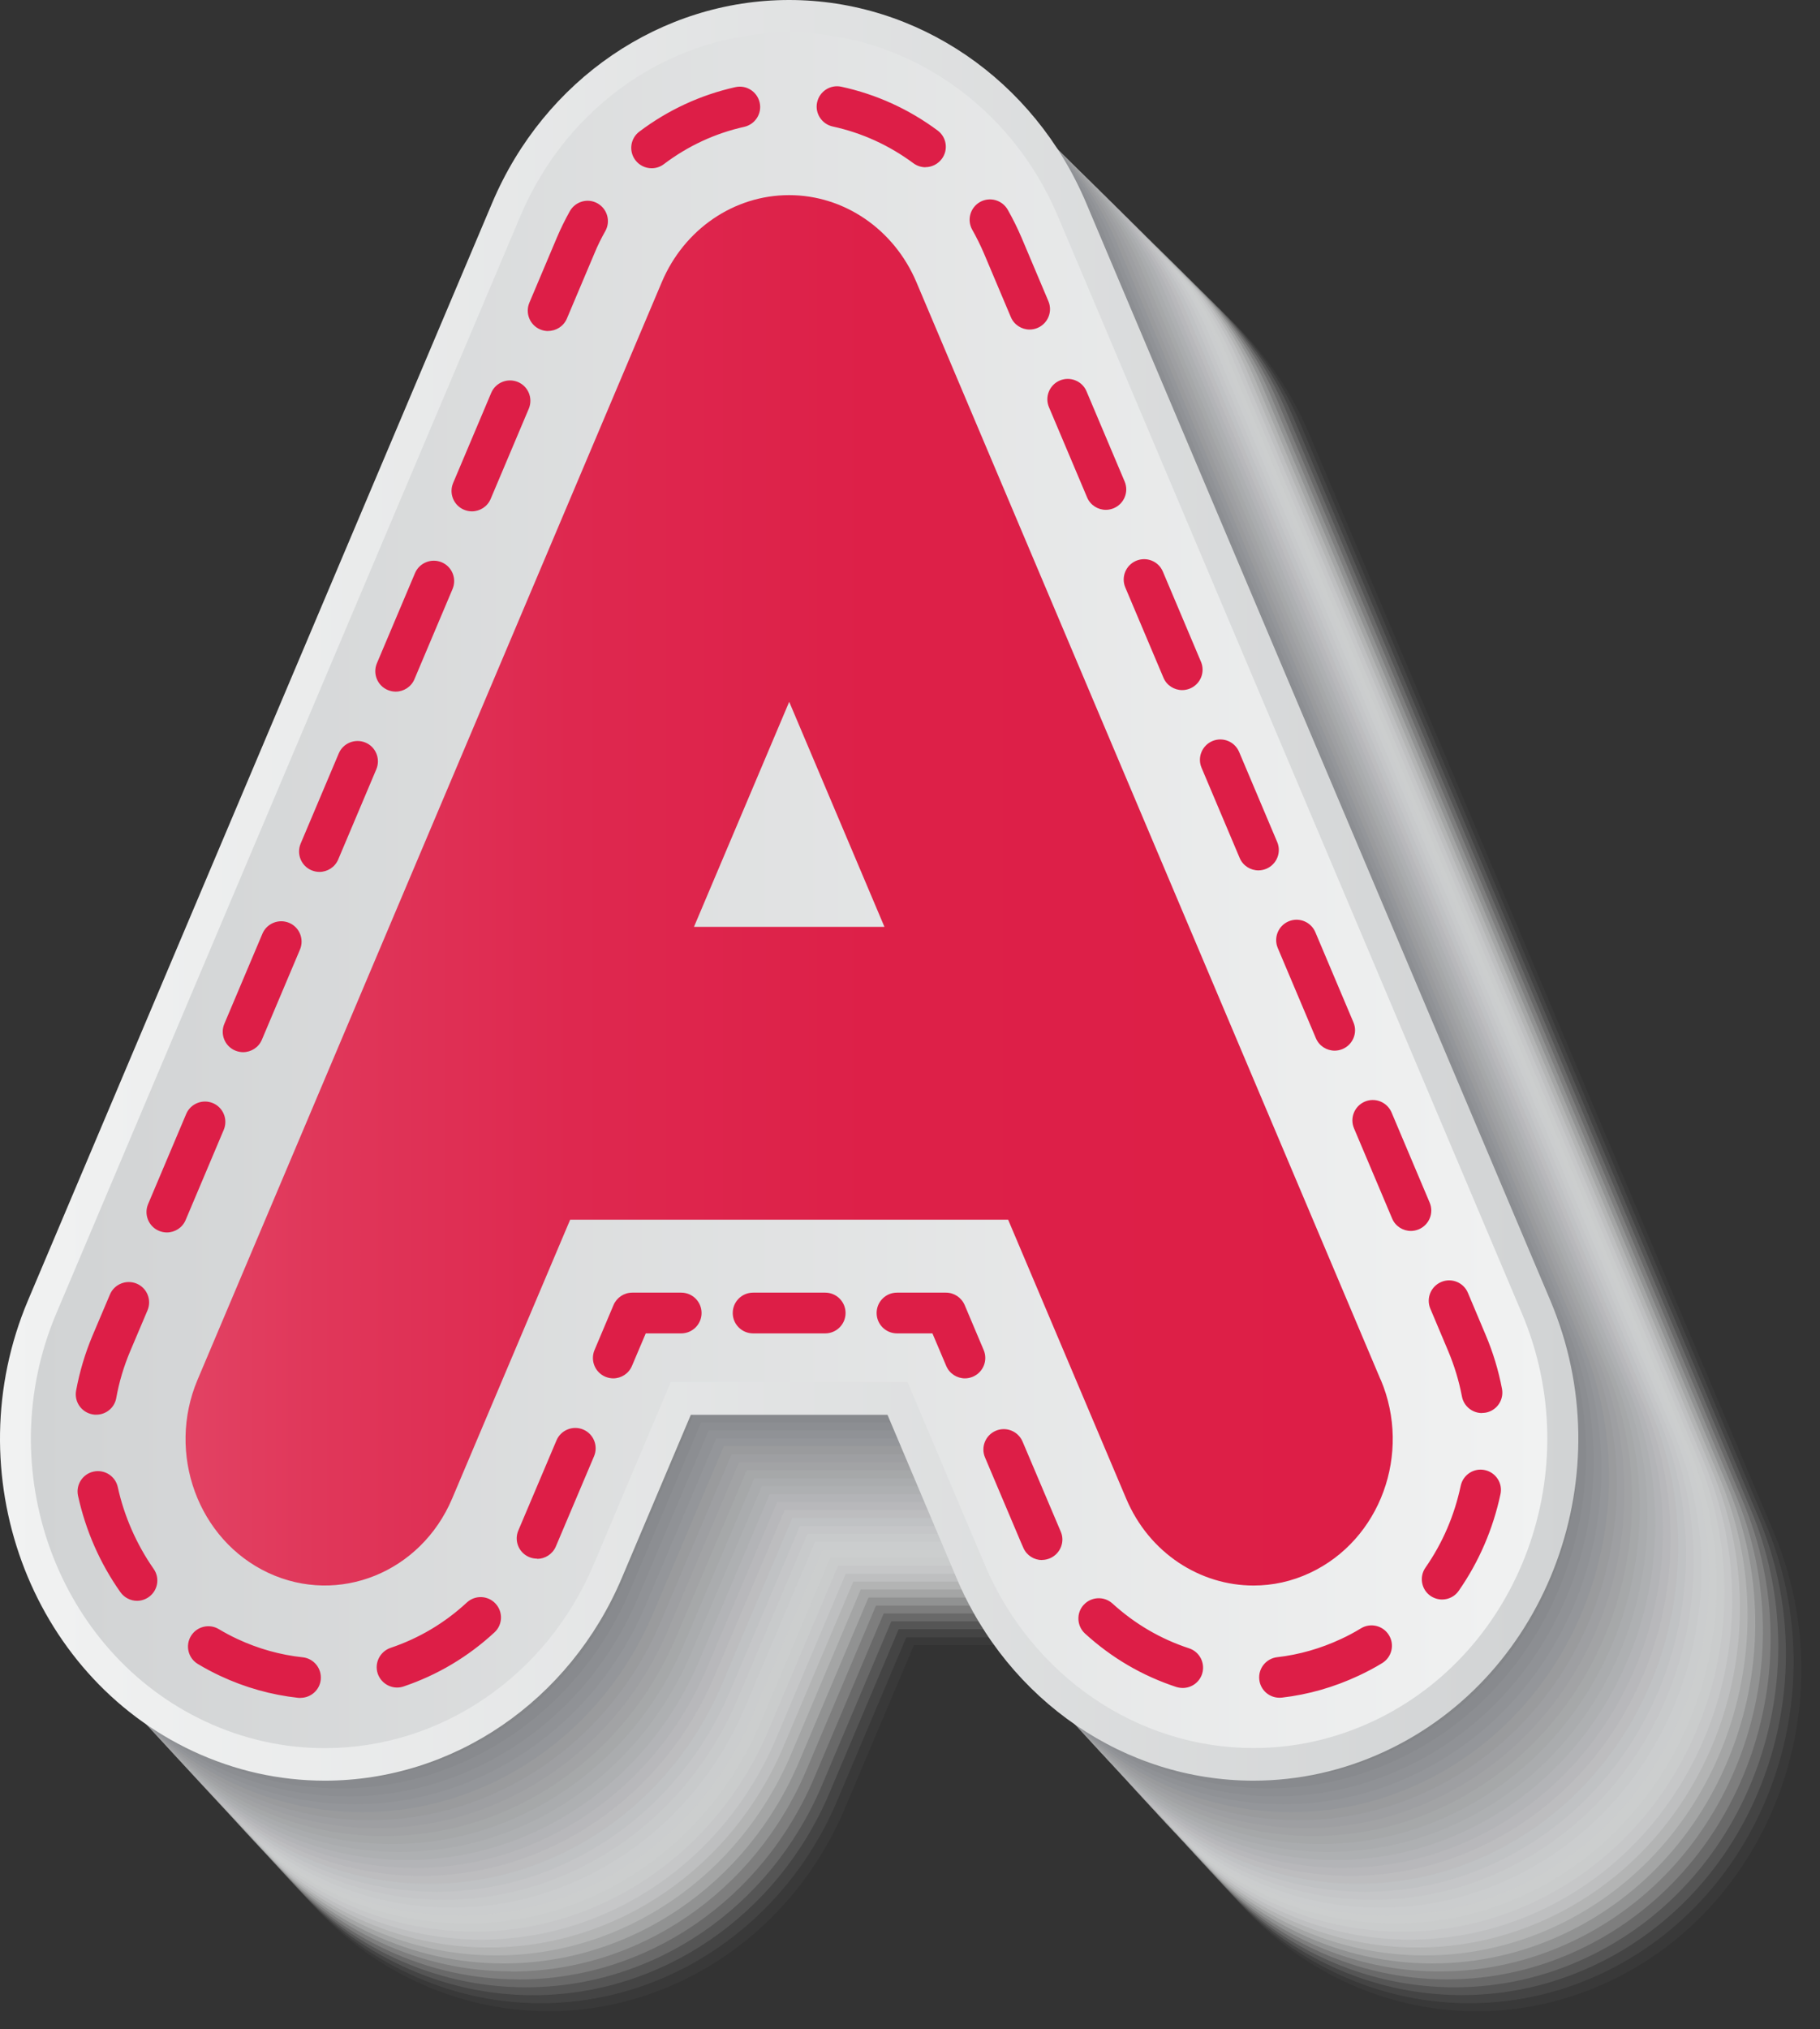 <svg width="166" height="185" viewBox="0 0 166 185" fill="none" xmlns="http://www.w3.org/2000/svg">
<rect x="0" y="0" width="166" height="185" fill="#333333" stroke="none"/>
<g style="mix-blend-mode:multiply">
<path opacity="0.03" d="M49.994 183.361C45.834 183.361 41.783 182.452 37.96 180.673C23.044 173.705 16.299 155.292 22.935 139.616L65.277 39.544C70.021 28.326 80.649 21.072 92.336 21.072C104.024 21.072 114.651 28.326 119.405 39.544L161.747 139.616C168.383 155.292 161.638 173.715 146.712 180.683C142.899 182.462 138.858 183.371 134.688 183.371C122.991 183.371 112.363 176.116 107.619 164.889L101.32 150.004H83.353L77.054 164.889C72.309 176.116 61.682 183.371 49.984 183.371L49.994 183.361Z" fill="#FBFBFB"/>
<path opacity="0.06" d="M49.321 182.64C45.161 182.64 41.12 181.74 37.297 179.951C22.39 172.993 15.655 154.59 22.281 138.924L64.623 38.852C69.368 27.635 79.985 20.39 91.663 20.39C103.34 20.39 113.958 27.635 118.702 38.852L161.044 138.924C167.67 154.59 160.935 172.993 146.019 179.961C142.206 181.74 138.165 182.64 134.005 182.64C122.317 182.64 111.7 175.395 106.955 164.177L100.656 149.282H82.66L76.36 164.177C71.616 175.395 60.998 182.64 49.311 182.64H49.321Z" fill="#F7F7F7"/>
<path opacity="0.1" d="M48.637 181.908C44.477 181.908 40.437 181.009 36.623 179.22C21.727 172.262 14.992 153.878 21.618 138.223L63.96 38.151C68.704 26.943 79.312 19.708 90.979 19.708C102.647 19.708 113.265 26.953 117.999 38.151L160.341 138.223C166.967 153.878 160.232 172.272 145.326 179.22C141.522 180.999 137.481 181.899 133.321 181.899C121.644 181.899 111.036 174.654 106.292 163.446L99.983 148.541H81.966L75.657 163.456C70.913 174.664 60.305 181.908 48.627 181.908H48.637Z" fill="#F3F3F3"/>
<path opacity="0.13" d="M47.964 181.187C43.814 181.187 39.773 180.288 35.96 178.508C21.073 171.56 14.348 153.187 20.964 137.541L63.306 37.469C68.04 26.271 78.638 19.036 90.306 19.036C101.973 19.036 112.571 26.271 117.306 37.469L159.648 137.541C166.264 153.177 159.539 171.56 144.652 178.508C140.849 180.288 136.808 181.187 132.658 181.187C120.99 181.187 110.382 173.952 105.648 162.754L99.339 147.83H81.293L74.974 162.754C70.239 173.952 59.632 181.187 47.964 181.187Z" fill="#EFEFEF"/>
<path opacity="0.16" d="M47.281 180.466C43.13 180.466 39.099 179.566 35.286 177.787C20.409 170.849 13.694 152.485 20.3 136.849L62.652 36.777C67.387 25.589 77.975 18.364 89.632 18.364C101.29 18.364 111.878 25.589 116.612 36.777L158.954 136.849C165.561 152.475 158.845 170.839 143.969 177.787C140.165 179.566 136.134 180.466 131.984 180.466C120.327 180.466 109.729 173.231 104.994 162.043L98.675 147.108H80.599L74.28 162.052C69.546 173.241 58.958 180.476 47.29 180.476L47.281 180.466Z" fill="#EBEBEB"/>
<path opacity="0.19" d="M46.607 179.734C42.457 179.734 38.426 178.835 34.623 177.056C19.766 170.117 13.04 151.773 19.647 136.157L61.989 36.085C66.723 24.907 77.301 17.682 88.949 17.682C100.597 17.682 111.175 24.907 115.909 36.085L158.251 136.157C164.857 151.773 158.142 170.127 143.275 177.065C139.472 178.835 135.451 179.744 131.301 179.744C119.653 179.744 109.065 172.519 104.331 161.341L98.002 146.387H79.896L73.567 161.341C68.833 172.519 58.255 179.754 46.607 179.754V179.734Z" fill="#E6E7E7"/>
<path opacity="0.23" d="M45.924 179.013C41.783 179.013 37.752 178.113 33.949 176.334C19.102 169.406 12.387 151.071 18.993 135.465L61.335 35.393C66.06 24.225 76.638 17.01 88.275 17.01C99.913 17.01 110.491 24.225 115.216 35.393L157.558 135.465C164.154 151.071 157.449 169.406 142.592 176.344C138.799 178.113 134.767 179.013 130.627 179.013C118.98 179.013 108.411 171.788 103.677 160.619L97.348 145.655H79.213L72.884 160.619C68.159 171.797 57.581 179.013 45.943 179.013H45.924Z" fill="#E2E3E3"/>
<path opacity="0.26" d="M45.25 178.281C41.11 178.281 37.079 177.382 33.285 175.603C18.448 168.674 11.743 150.36 18.339 134.763L60.672 34.701C65.396 23.543 75.964 16.328 87.592 16.328C99.22 16.328 109.788 23.543 114.513 34.701L156.855 134.773C163.451 150.37 156.746 168.684 141.899 175.612C138.105 177.382 134.084 178.281 129.944 178.281C118.306 178.281 107.738 171.066 103.013 159.897L96.674 144.914H78.51L72.171 159.897C67.446 171.066 56.878 178.281 45.25 178.281Z" fill="#DEDFE0"/>
<path opacity="0.29" d="M44.567 177.56C40.426 177.56 36.405 176.66 32.612 174.891C17.785 167.973 11.079 149.668 17.676 134.082L60.018 34.01C64.742 22.861 75.29 15.646 86.918 15.646C98.546 15.646 109.095 22.851 113.819 34.01L156.161 134.082C162.748 149.658 156.052 167.973 141.215 174.891C137.422 176.66 133.401 177.56 129.27 177.56C117.642 177.56 107.084 170.355 102.37 159.196L96.021 144.203H77.826L71.477 159.196C66.763 170.355 56.195 177.56 44.577 177.56H44.567Z" fill="#DADBDC"/>
<path opacity="0.32" d="M43.883 176.838C39.753 176.838 35.732 175.939 31.938 174.169C17.121 167.251 10.426 148.966 17.012 133.39L59.354 33.318C64.069 22.169 74.617 14.974 86.235 14.974C97.853 14.974 108.392 22.179 113.116 33.318L155.458 133.39C162.045 148.956 155.349 167.251 140.532 174.169C136.748 175.939 132.727 176.838 128.597 176.838C116.979 176.838 106.431 169.633 101.716 158.484L95.367 143.471H77.143L70.794 158.484C66.079 169.633 55.531 176.838 43.913 176.838H43.883Z" fill="#D6D7D8"/>
<path opacity="0.35" d="M43.21 176.107C39.08 176.107 35.058 175.207 31.275 173.438C16.467 166.529 9.782 148.245 16.358 132.698L58.7 32.626C63.415 21.487 73.954 14.292 85.552 14.292C97.15 14.292 107.698 21.487 112.413 32.626L154.755 132.698C161.331 148.255 154.646 166.53 139.839 173.448C136.055 175.217 132.044 176.117 127.913 176.117C116.305 176.117 105.757 168.921 101.052 157.782L94.694 142.759H76.439L70.081 157.782C65.366 168.921 54.828 176.117 43.22 176.117L43.21 176.107Z" fill="#D2D3D4"/>
<path opacity="0.39" d="M42.526 175.385C38.396 175.385 34.385 174.486 30.601 172.717C15.804 165.808 9.118 147.543 15.695 132.006L58.037 31.934C62.742 20.805 73.28 13.62 84.868 13.62C96.457 13.62 106.995 20.805 111.7 31.934L154.042 132.006C160.618 147.553 153.933 165.818 139.135 172.727C135.352 174.496 131.34 175.385 127.21 175.385C115.612 175.385 105.074 168.19 100.369 157.061L94.01 142.028H75.726L69.368 157.071C64.663 168.2 54.124 175.395 42.526 175.395V175.385Z" fill="#CECFD0"/>
<path opacity="0.42" d="M41.853 174.654C37.722 174.654 33.721 173.755 29.938 171.985C15.16 165.087 8.474 146.831 15.051 131.304L57.383 31.242C62.088 20.123 72.616 12.938 84.195 12.938C95.773 12.938 106.302 20.123 111.006 31.242L153.348 131.314C159.915 146.841 153.239 165.096 138.452 171.995C134.678 173.764 130.667 174.654 126.537 174.654C114.948 174.654 104.42 167.469 99.715 156.349L93.347 141.297H75.033L68.664 156.349C63.96 167.469 53.431 174.664 41.843 174.664L41.853 174.654Z" fill="#CACBCC"/>
<path opacity="0.45" d="M41.169 173.932C37.049 173.932 33.038 173.033 29.264 171.274C14.496 164.375 7.821 146.14 14.387 130.622L56.73 30.55C61.434 19.441 71.943 12.266 83.521 12.266C95.1 12.266 105.618 19.441 110.313 30.55L152.655 130.622C159.222 146.14 152.546 164.375 137.769 171.274C133.995 173.033 129.993 173.932 125.863 173.932C114.285 173.932 103.766 166.747 99.061 155.638L92.683 140.575H74.34L67.961 155.638C63.257 166.757 52.738 173.932 41.16 173.932H41.169Z" fill="#C6C7C8"/>
<path opacity="0.48" d="M40.496 173.211C36.376 173.211 32.374 172.312 28.601 170.552C13.843 163.663 7.177 145.438 13.734 129.93L56.066 29.859C60.761 18.759 71.269 11.584 82.838 11.584C94.406 11.584 104.915 18.759 109.61 29.859L151.952 129.93C158.509 145.438 151.843 163.663 137.075 170.552C133.302 172.312 129.3 173.211 125.18 173.211C113.611 173.211 103.093 166.035 98.398 154.926L92.019 139.844H73.646L67.268 154.926C62.573 166.035 52.064 173.211 40.486 173.211H40.496Z" fill="#C2C3C4"/>
<path opacity="0.52" d="M39.812 172.48C35.692 172.48 31.701 171.59 27.917 169.821C13.169 162.932 6.503 144.726 13.06 129.239L55.412 29.167C60.107 18.077 70.606 10.902 82.164 10.902C93.723 10.902 104.222 18.067 108.917 29.167L151.259 129.239C157.815 144.736 151.15 162.942 136.402 169.831C132.628 171.59 128.637 172.48 124.516 172.48C112.958 172.48 102.449 165.314 97.754 154.215L91.366 139.122H72.963L66.575 154.215C61.88 165.314 51.381 172.48 39.822 172.48H39.812Z" fill="#BDBEC0"/>
<path opacity="0.55" d="M39.139 171.758C35.029 171.758 31.027 170.868 27.253 169.099C12.515 162.22 5.86 144.024 12.407 128.547L54.749 28.475C59.443 17.395 69.932 10.229 81.481 10.229C93.03 10.229 103.519 17.395 108.213 28.475L150.555 128.547C157.102 144.034 150.446 162.22 135.708 169.109C131.945 170.868 127.943 171.758 123.833 171.758C112.284 171.758 101.785 164.592 97.091 153.503L90.702 138.391H72.27L65.881 153.503C61.196 164.592 50.698 171.758 39.149 171.758H39.139Z" fill="#B9BABC"/>
<path opacity="0.58" d="M38.456 171.036C34.345 171.036 30.354 170.147 26.58 168.378C11.852 161.509 5.206 143.323 11.743 127.855L54.095 27.783C58.78 16.703 69.269 9.548 80.807 9.548C92.346 9.548 102.835 16.703 107.52 27.783L149.862 127.855C156.409 143.323 149.753 161.509 135.025 168.378C131.261 170.137 127.27 171.027 123.159 171.027C111.611 171.027 101.132 163.871 96.437 152.791L90.038 137.669H71.576L65.178 152.791C60.493 163.871 50.004 171.027 38.465 171.027L38.456 171.036Z" fill="#B5B6B8"/>
<path opacity="0.61" d="M37.782 170.305C33.672 170.305 29.68 169.416 25.916 167.656C11.208 160.787 4.552 142.621 11.099 127.163L53.431 27.091C58.116 16.021 68.595 8.875 80.124 8.875C91.653 8.875 102.132 16.031 106.817 27.091L149.159 127.163C155.696 142.621 149.05 160.787 134.332 167.656C130.568 169.416 126.586 170.305 122.476 170.305C110.937 170.305 100.458 163.149 95.783 152.08L89.375 136.948H70.883L64.475 152.089C59.79 163.159 49.311 170.315 37.782 170.315V170.305Z" fill="#B1B2B4"/>
<path opacity="0.65" d="M37.099 169.584C32.998 169.584 29.007 168.694 25.243 166.935C10.544 160.076 3.898 141.919 10.435 126.471L52.778 26.399C57.452 15.339 67.922 8.194 79.451 8.194C90.979 8.194 101.439 15.339 106.123 26.399L148.465 126.471C155.002 141.919 148.356 160.066 133.648 166.935C129.894 168.694 125.903 169.584 121.802 169.584C110.273 169.584 99.804 162.438 95.129 151.378L88.721 136.226H70.2L63.791 151.378C59.116 162.438 48.647 169.584 37.118 169.584H37.099Z" fill="#ADAEB0"/>
<path opacity="0.68" d="M36.415 168.852C32.315 168.852 28.333 167.962 24.569 166.203C9.881 159.344 3.245 141.207 9.772 125.779L52.114 25.707C56.789 14.657 67.248 7.521 78.757 7.521C90.266 7.521 100.725 14.657 105.41 25.707L147.752 125.779C154.279 141.217 147.643 159.354 132.945 166.213C129.191 167.962 125.21 168.852 121.109 168.852C109.59 168.852 99.131 161.706 94.456 150.656L88.038 135.495H69.487L63.068 150.656C58.393 161.706 47.934 168.852 36.415 168.852Z" fill="#A9AAAC"/>
<path opacity="0.71" d="M35.742 168.131C31.641 168.131 27.66 167.241 23.906 165.482C9.227 158.633 2.591 140.506 9.118 125.088L51.46 25.016C56.135 13.976 66.585 6.84 78.084 6.84C89.583 6.84 100.042 13.976 104.707 25.016L147.049 125.088C153.576 140.506 146.94 158.633 132.262 165.492C128.508 167.241 124.526 168.131 120.436 168.131C108.926 168.131 98.477 160.995 93.802 149.945L87.384 134.764H68.803L62.375 149.945C57.7 160.995 47.251 168.131 35.742 168.131Z" fill="#A5A6A8"/>
<path opacity="0.74" d="M35.058 167.409C30.968 167.409 26.986 166.52 23.232 164.76C8.564 157.911 1.937 139.804 8.455 124.396L50.806 24.324C55.471 13.294 65.921 6.167 77.41 6.167C88.899 6.167 99.349 13.294 104.014 24.324L146.356 124.396C152.873 139.804 146.247 157.921 131.578 164.76C127.824 166.51 123.853 167.399 119.762 167.399C108.263 167.399 97.814 160.273 93.148 149.233L86.72 134.042H68.11L61.682 149.233C57.017 160.273 46.567 167.399 35.068 167.399L35.058 167.409Z" fill="#A1A2A4"/>
<path opacity="0.77" d="M34.385 166.678C30.294 166.678 26.322 165.788 22.569 164.039C7.91 157.199 1.294 139.102 7.801 123.704L50.143 23.632C54.808 12.611 65.247 5.485 76.727 5.485C88.206 5.485 98.645 12.611 103.311 23.632L145.653 123.704C152.17 139.102 145.544 157.199 130.885 164.039C127.141 165.788 123.169 166.678 119.079 166.678C107.589 166.678 97.15 159.552 92.485 148.521L86.047 133.311H67.406L60.969 148.521C56.303 159.552 45.864 166.678 34.375 166.678H34.385Z" fill="#9D9EA1"/>
<path opacity="0.81" d="M33.701 165.956C29.611 165.956 25.639 165.067 21.895 163.317C7.256 156.478 0.63 138.401 7.147 123.012L49.489 22.94C54.154 11.93 64.574 4.803 76.053 4.803C87.533 4.803 97.952 11.92 102.617 22.94L144.959 123.012C151.467 138.401 144.85 156.478 130.201 163.317C126.458 165.067 122.486 165.956 118.405 165.956C106.926 165.956 96.496 158.84 91.831 147.82L85.393 132.599H66.723L60.285 147.82C55.62 158.84 45.191 165.956 33.711 165.956H33.701Z" fill="#999A9D"/>
<path opacity="0.84" d="M33.028 165.225C28.947 165.225 24.976 164.335 21.232 162.586C6.593 155.756 -0.014 137.699 6.484 122.32L48.826 22.248C53.481 11.238 63.9 4.131 75.37 4.131C86.839 4.131 97.259 11.248 101.914 22.248L144.256 122.32C150.763 137.699 144.147 155.766 129.508 162.596C125.764 164.345 121.802 165.225 117.722 165.225C106.252 165.225 95.823 158.109 91.168 147.098L84.72 131.858H66.02L59.572 147.098C54.917 158.109 44.497 165.225 33.028 165.225Z" fill="#949699"/>
<path opacity="0.87" d="M32.344 164.503C28.264 164.503 24.302 163.614 20.558 161.864C5.939 155.035 -0.668 136.987 5.83 121.628L48.172 21.556C52.827 10.556 63.237 3.449 74.696 3.449C86.156 3.449 96.566 10.556 101.221 21.556L143.563 121.628C150.06 136.987 143.454 155.045 128.825 161.874C125.091 163.624 121.119 164.503 117.038 164.503C105.579 164.503 95.159 157.397 90.504 146.397L84.056 131.146H65.327L58.869 146.397C54.214 157.397 43.804 164.503 32.344 164.503Z" fill="#909295"/>
<path opacity="0.9" d="M31.671 163.782C27.59 163.782 23.628 162.892 19.894 161.153C5.285 154.333 -1.321 136.295 5.176 120.946L47.508 20.864C52.163 9.874 62.563 2.777 74.013 2.777C85.463 2.777 95.862 9.874 100.517 20.864L142.859 120.936C149.357 136.286 142.751 154.323 128.141 161.153C124.407 162.892 120.445 163.782 116.365 163.782C104.915 163.782 94.505 156.676 89.85 145.685L83.392 130.425H64.633L58.175 145.695C53.53 156.685 43.121 163.792 31.671 163.792V163.782Z" fill="#8C8E91"/>
<path opacity="0.94" d="M30.988 163.051C26.917 163.051 22.955 162.161 19.221 160.422C4.622 153.612 -1.975 135.584 4.513 120.245L46.855 20.173C51.5 9.192 61.9 2.095 73.339 2.095C84.779 2.095 95.179 9.192 99.824 20.173L142.166 120.245C148.654 135.584 142.057 153.612 127.458 160.422C123.724 162.161 119.772 163.051 115.691 163.051C104.242 163.051 93.852 155.954 89.207 144.973L82.739 129.693H63.95L57.482 144.973C52.837 155.954 42.437 163.06 30.997 163.06L30.988 163.051Z" fill="#888A8D"/>
<path opacity="0.97" d="M30.314 162.329C26.243 162.329 22.291 161.439 18.557 159.7C3.968 152.89 -2.619 134.882 3.859 119.552L46.191 19.48C50.836 8.51 61.226 1.423 72.656 1.423C84.086 1.423 94.476 8.51 99.121 19.48L141.463 119.552C147.95 134.882 141.354 152.89 126.765 159.7C123.04 161.439 119.079 162.329 115.008 162.329C103.568 162.329 93.178 155.232 88.543 144.262L82.075 128.972H63.257L56.789 144.262C52.144 155.242 41.754 162.329 30.324 162.329H30.314Z" fill="#848689"/>
<path d="M29.631 161.607C25.56 161.607 21.608 160.728 17.874 158.978C3.294 152.178 -3.292 134.18 3.195 118.87L45.537 18.789C50.173 7.828 60.553 0.741 71.972 0.741C83.392 0.741 93.772 7.828 98.418 18.789L140.76 118.861C147.237 134.18 140.651 152.168 126.071 158.978C122.347 160.718 118.395 161.597 114.324 161.597C102.895 161.597 92.515 154.511 87.879 143.54L81.402 128.23H62.553L56.076 143.54C51.44 154.511 41.06 161.597 29.631 161.597V161.607Z" fill="#808285"/>
</g>
<path d="M29.631 162.349C25.462 162.349 21.41 161.439 17.597 159.66C2.671 152.692 -4.084 134.259 2.552 118.564L44.894 18.492C49.648 7.255 60.276 0 71.973 0C83.671 0 94.308 7.255 99.062 18.492L141.404 118.564C148.04 134.249 141.295 152.692 126.359 159.66C122.546 161.439 118.495 162.349 114.325 162.349C102.618 162.349 91.981 155.094 87.236 143.856L80.947 128.991H63.01L56.72 143.856C51.966 155.094 41.339 162.349 29.631 162.349Z" fill="url(#paint0_linear_53_13794)"/>
<path d="M29.631 159.384C25.857 159.384 22.192 158.563 18.735 156.952C5.226 150.646 -0.876 133.963 5.127 119.77L47.469 19.688C51.767 9.528 61.385 2.965 71.972 2.965C82.561 2.965 92.178 9.528 96.476 19.688L138.818 119.76C144.821 133.953 138.719 150.637 125.209 156.942C121.753 158.553 118.098 159.374 114.324 159.374C103.736 159.374 94.109 152.801 89.811 142.641L82.778 126.016H61.176L54.144 142.651C49.846 152.811 40.228 159.384 29.631 159.384Z" fill="url(#paint1_linear_53_13794)"/>
<path d="M88.018 125.671C87.295 125.671 86.602 125.246 86.304 124.534L85.046 121.569H81.818C80.787 121.569 79.956 120.739 79.956 119.711C79.956 118.683 80.787 117.853 81.818 117.853H86.275C87.017 117.853 87.691 118.297 87.988 118.989L89.722 123.091C90.118 124.03 89.682 125.117 88.731 125.522C88.493 125.621 88.246 125.671 88.008 125.671H88.018Z" fill="#DD1E47"/>
<path d="M75.261 121.569H68.694C67.664 121.569 66.832 120.739 66.832 119.711C66.832 118.683 67.664 117.853 68.694 117.853H75.261C76.291 117.853 77.123 118.683 77.123 119.711C77.123 120.739 76.291 121.569 75.261 121.569Z" fill="#DD1E47"/>
<path d="M55.937 125.671C55.699 125.671 55.452 125.621 55.214 125.522C54.273 125.127 53.827 124.04 54.224 123.091L55.957 118.989C56.244 118.307 56.918 117.853 57.67 117.853H62.127C63.157 117.853 63.989 118.683 63.989 119.711C63.989 120.739 63.157 121.569 62.127 121.569H58.898L57.641 124.534C57.343 125.246 56.65 125.671 55.927 125.671H55.937Z" fill="#DD1E47"/>
<path d="M27.402 154.807C27.333 154.807 27.263 154.807 27.204 154.798C24.748 154.531 22.351 153.859 20.073 152.791C19.379 152.465 18.706 152.109 18.052 151.714C17.171 151.19 16.883 150.053 17.408 149.174C17.933 148.294 19.082 148.007 19.954 148.531C20.498 148.857 21.073 149.164 21.648 149.431C23.549 150.32 25.56 150.884 27.61 151.101C28.63 151.21 29.363 152.129 29.254 153.147C29.155 154.096 28.343 154.798 27.412 154.798L27.402 154.807ZM116.702 154.788C115.77 154.788 114.968 154.096 114.859 153.147C114.74 152.129 115.473 151.21 116.494 151.091C118.494 150.864 120.455 150.3 122.317 149.431C122.941 149.144 123.546 148.818 124.13 148.462C125.002 147.928 126.15 148.205 126.685 149.085C127.22 149.955 126.943 151.101 126.061 151.635C125.368 152.06 124.635 152.445 123.892 152.791C121.664 153.829 119.326 154.501 116.919 154.778C116.85 154.778 116.771 154.788 116.702 154.788ZM107.877 153.898C107.688 153.898 107.49 153.868 107.292 153.809C104.192 152.791 101.399 151.16 98.963 148.937C98.21 148.245 98.15 147.068 98.844 146.317C99.537 145.566 100.706 145.507 101.468 146.199C103.509 148.057 105.856 149.431 108.451 150.281C109.422 150.597 109.957 151.645 109.64 152.623C109.382 153.404 108.659 153.898 107.877 153.898ZM36.217 153.859C35.444 153.859 34.721 153.364 34.454 152.593C34.127 151.625 34.652 150.577 35.623 150.241C38.208 149.371 40.545 147.988 42.576 146.11C43.329 145.408 44.507 145.457 45.2 146.209C45.894 146.96 45.854 148.136 45.102 148.828C42.685 151.061 39.892 152.722 36.811 153.76C36.613 153.829 36.415 153.859 36.217 153.859ZM12.506 145.952C11.921 145.952 11.347 145.675 10.98 145.161C9.118 142.522 7.821 139.567 7.117 136.374C6.9 135.376 7.533 134.388 8.534 134.17C9.544 133.953 10.525 134.585 10.743 135.584C11.327 138.252 12.466 140.822 14.011 143.036C14.605 143.876 14.397 145.032 13.556 145.616C13.229 145.843 12.862 145.952 12.486 145.952H12.506ZM131.539 145.833C131.172 145.833 130.806 145.724 130.479 145.507C129.637 144.924 129.429 143.767 130.013 142.927C131.578 140.684 132.658 138.163 133.232 135.455C133.45 134.457 134.431 133.815 135.431 134.032C136.431 134.249 137.075 135.228 136.857 136.226C136.174 139.419 134.896 142.384 133.054 145.032C132.697 145.556 132.113 145.833 131.529 145.833H131.539ZM95.04 142.235C94.337 142.235 93.654 141.83 93.347 141.138C93.277 140.98 93.198 140.812 93.129 140.644L89.84 132.876C89.444 131.937 89.88 130.849 90.831 130.444C91.772 130.049 92.861 130.484 93.267 131.433L96.734 139.606C97.16 140.535 96.734 141.632 95.803 142.057C95.555 142.166 95.298 142.226 95.04 142.226V142.235ZM48.984 142.107C48.736 142.107 48.479 142.057 48.231 141.949C47.29 141.534 46.874 140.437 47.29 139.508L50.757 131.324C51.153 130.385 52.243 129.94 53.194 130.335C54.134 130.731 54.58 131.818 54.184 132.767L50.688 141.02C50.381 141.712 49.697 142.127 48.994 142.127L48.984 142.107ZM8.772 128.981C8.663 128.981 8.554 128.981 8.435 128.952C7.425 128.764 6.761 127.805 6.939 126.797C7.256 125.077 7.761 123.377 8.445 121.756L10.029 118.02C10.426 117.082 11.515 116.637 12.466 117.032C13.407 117.427 13.853 118.515 13.456 119.463L11.872 123.2C11.297 124.563 10.861 126.006 10.604 127.459C10.445 128.359 9.663 128.981 8.781 128.981H8.772ZM135.164 128.833C134.292 128.833 133.51 128.211 133.341 127.321C133.074 125.908 132.648 124.514 132.093 123.19L130.459 119.315C130.063 118.376 130.499 117.289 131.449 116.884C132.39 116.479 133.49 116.923 133.886 117.872L135.52 121.747C136.184 123.318 136.679 124.959 136.996 126.629C137.184 127.637 136.521 128.606 135.52 128.794C135.401 128.813 135.282 128.823 135.174 128.823L135.164 128.833ZM15.219 112.367C14.982 112.367 14.734 112.318 14.496 112.219C13.556 111.823 13.11 110.736 13.506 109.787L16.982 101.564C17.379 100.625 18.468 100.18 19.419 100.576C20.36 100.971 20.806 102.058 20.409 103.007L16.933 111.23C16.636 111.942 15.943 112.367 15.219 112.367ZM128.686 112.229C127.963 112.229 127.27 111.804 126.973 111.092L123.496 102.869C123.1 101.93 123.536 100.843 124.487 100.437C125.427 100.042 126.517 100.477 126.923 101.426L130.4 109.649C130.796 110.588 130.36 111.675 129.409 112.08C129.171 112.179 128.924 112.229 128.686 112.229ZM22.172 95.93C21.935 95.93 21.687 95.881 21.449 95.782C20.509 95.387 20.063 94.3 20.459 93.351L23.935 85.128C24.332 84.189 25.421 83.744 26.372 84.139C27.313 84.535 27.759 85.622 27.362 86.571L23.886 94.794C23.589 95.505 22.895 95.93 22.172 95.93ZM121.733 95.792C121.01 95.792 120.317 95.367 120.02 94.656L116.543 86.432C116.147 85.493 116.583 84.406 117.534 84.001C118.484 83.606 119.564 84.04 119.97 84.989L123.447 93.213C123.843 94.151 123.407 95.239 122.456 95.644C122.218 95.743 121.971 95.792 121.733 95.792ZM29.135 79.494C28.898 79.494 28.65 79.445 28.412 79.346C27.471 78.95 27.026 77.863 27.422 76.914L30.898 68.691C31.294 67.752 32.384 67.308 33.335 67.703C34.276 68.098 34.721 69.185 34.325 70.134L30.849 78.357C30.552 79.069 29.858 79.494 29.135 79.494ZM114.78 79.356C114.057 79.356 113.364 78.931 113.067 78.219L109.59 69.996C109.194 69.057 109.63 67.97 110.58 67.564C111.531 67.169 112.611 67.604 113.017 68.553L116.494 76.776C116.89 77.715 116.454 78.802 115.503 79.207C115.265 79.306 115.018 79.356 114.78 79.356ZM36.088 63.057C35.851 63.057 35.603 63.008 35.365 62.909C34.424 62.514 33.979 61.427 34.375 60.478L37.851 52.255C38.248 51.316 39.337 50.871 40.288 51.266C41.229 51.662 41.675 52.749 41.278 53.698L37.802 61.921C37.505 62.633 36.811 63.057 36.088 63.057ZM107.827 62.919C107.104 62.919 106.411 62.494 106.114 61.782L102.637 53.559C102.241 52.62 102.677 51.533 103.627 51.128C104.578 50.733 105.668 51.167 106.064 52.116L109.541 60.34C109.937 61.279 109.501 62.366 108.55 62.771C108.312 62.87 108.065 62.919 107.827 62.919ZM43.041 46.621C42.804 46.621 42.556 46.572 42.318 46.473C41.377 46.077 40.932 44.99 41.328 44.041L44.804 35.818C45.2 34.879 46.29 34.434 47.241 34.83C48.182 35.225 48.627 36.312 48.231 37.261L44.755 45.484C44.458 46.196 43.764 46.621 43.041 46.621ZM100.864 46.483C100.141 46.483 99.448 46.058 99.151 45.346L95.674 37.123C95.278 36.184 95.714 35.097 96.665 34.691C97.606 34.296 98.705 34.731 99.101 35.68L102.578 43.903C102.974 44.842 102.538 45.929 101.587 46.334C101.349 46.433 101.102 46.483 100.864 46.483ZM49.994 30.184C49.757 30.184 49.509 30.135 49.271 30.036C48.33 29.641 47.885 28.554 48.281 27.605L50.787 21.675C51.133 20.854 51.539 20.034 51.975 19.253C52.48 18.364 53.609 18.038 54.501 18.542C55.392 19.046 55.709 20.172 55.214 21.062C54.838 21.724 54.501 22.406 54.214 23.108L51.708 29.038C51.411 29.75 50.717 30.175 49.994 30.175V30.184ZM93.911 30.046C93.188 30.046 92.495 29.621 92.198 28.91L89.751 23.118C89.434 22.377 89.078 21.655 88.681 20.953C88.176 20.064 88.483 18.937 89.375 18.423C90.266 17.919 91.395 18.225 91.91 19.115C92.376 19.935 92.802 20.795 93.178 21.675L95.625 27.466C96.021 28.405 95.585 29.493 94.634 29.898C94.397 29.997 94.149 30.046 93.911 30.046ZM59.433 15.339C58.869 15.339 58.314 15.082 57.948 14.598C57.334 13.778 57.492 12.621 58.314 11.999C60.939 10.022 63.89 8.658 67.07 7.946C68.07 7.719 69.061 8.352 69.288 9.35C69.516 10.348 68.882 11.336 67.882 11.564C65.218 12.157 62.751 13.303 60.553 14.964C60.216 15.221 59.83 15.339 59.433 15.339ZM84.423 15.25C84.036 15.25 83.65 15.132 83.313 14.885C81.095 13.244 78.628 12.117 75.954 11.534C74.954 11.317 74.31 10.328 74.528 9.33C74.746 8.332 75.736 7.689 76.737 7.907C79.926 8.599 82.887 9.943 85.522 11.9C86.344 12.513 86.512 13.669 85.898 14.489C85.532 14.974 84.977 15.241 84.403 15.241L84.423 15.25Z" fill="#DD1E47"/>
<path d="M125.923 125.789L83.581 25.717C81.54 20.904 76.994 17.791 71.972 17.791C66.951 17.791 62.405 20.894 60.364 25.717L18.022 125.789C15.17 132.52 18.062 140.407 24.47 143.402C30.888 146.396 38.386 143.362 41.239 136.631L52.005 111.201H91.95L102.716 136.631C104.816 141.603 109.461 144.558 114.334 144.558C116.058 144.558 117.811 144.192 119.485 143.402C125.893 140.407 128.785 132.52 125.933 125.789H125.923ZM63.296 84.505L71.982 63.987L80.669 84.505H63.306H63.296Z" fill="url(#paint2_linear_53_13794)"/>
<defs>
<linearGradient id="paint0_linear_53_13794" x1="-0.003" y1="81.174" x2="143.96" y2="81.174" gradientUnits="userSpaceOnUse">
<stop stop-color="#F1F2F2"/>
<stop offset="1" stop-color="#D1D3D4"/>
</linearGradient>
<linearGradient id="paint1_linear_53_13794" x1="2.819" y1="81.174" x2="141.136" y2="81.174" gradientUnits="userSpaceOnUse">
<stop stop-color="#D1D3D4"/>
<stop offset="1" stop-color="#F1F2F2"/>
</linearGradient>
<linearGradient id="paint2_linear_53_13794" x1="16.933" y1="81.174" x2="127.022" y2="81.174" gradientUnits="userSpaceOnUse">
<stop stop-color="#E24263"/>
<stop offset="0.11" stop-color="#E0375A"/>
<stop offset="0.32" stop-color="#DE284F"/>
<stop offset="0.57" stop-color="#DD2048"/>
<stop offset="1" stop-color="#DD1E47"/>
</linearGradient>
</defs>
</svg>
